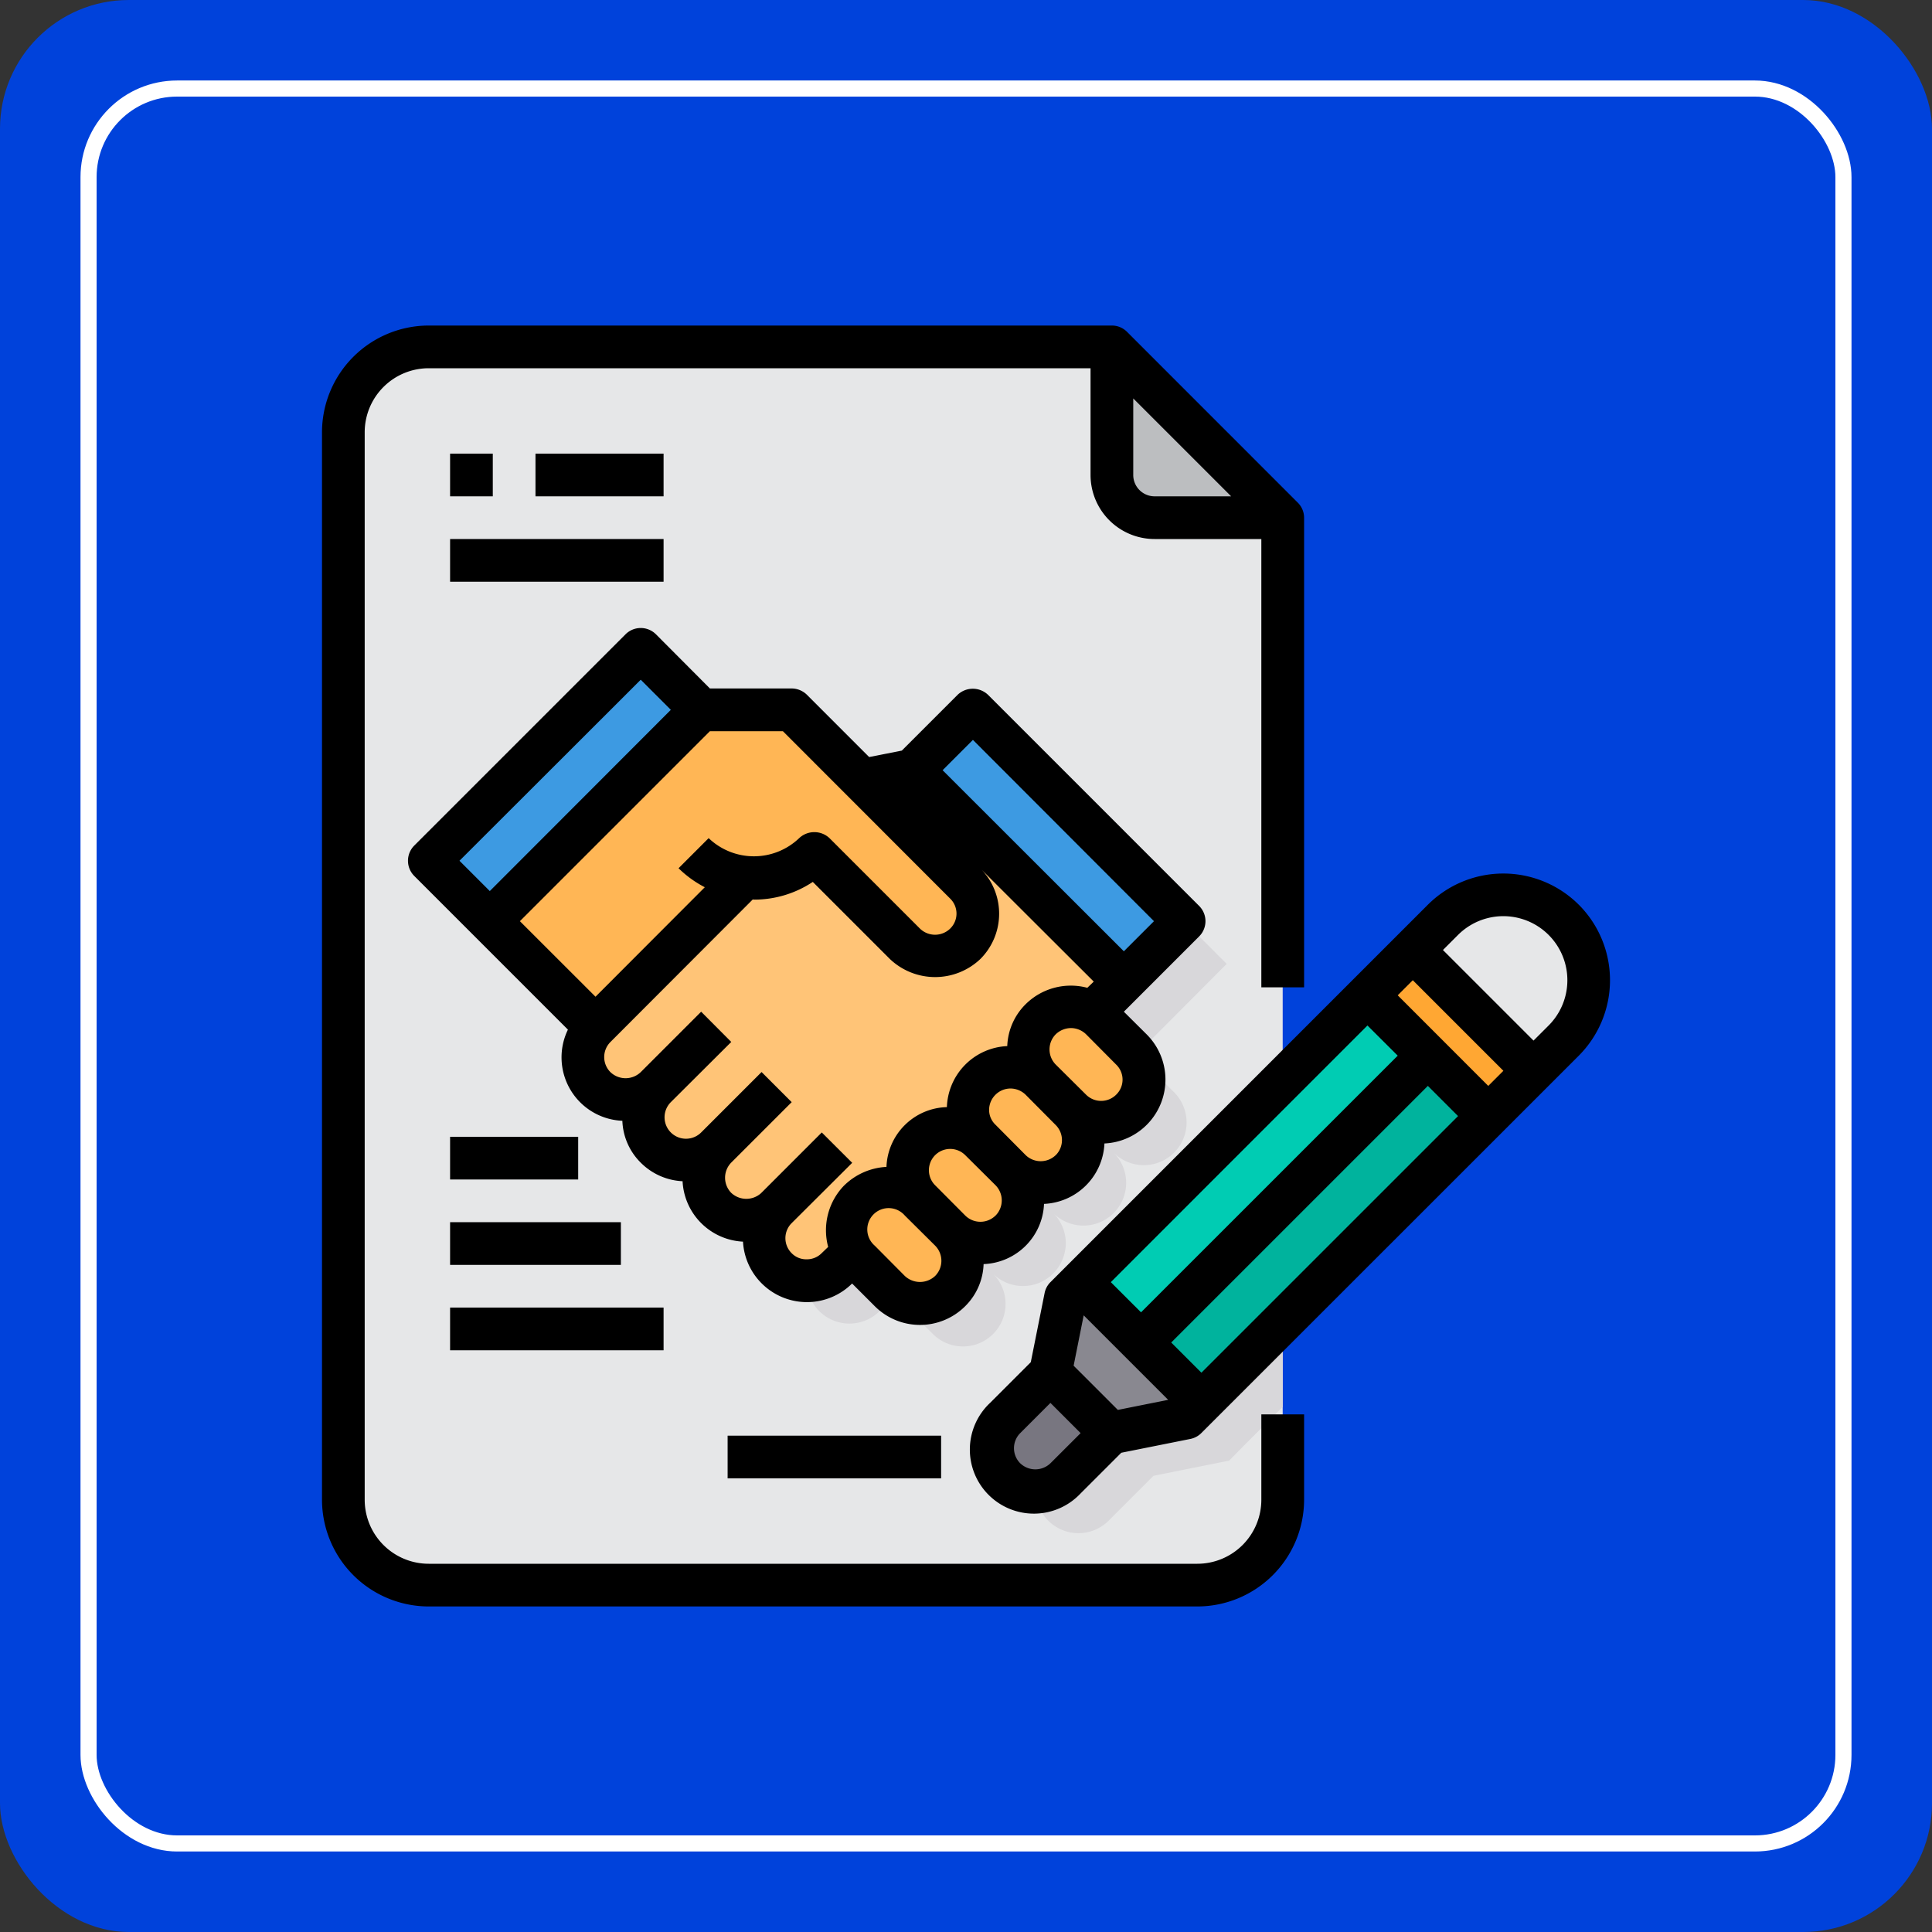 <svg xmlns="http://www.w3.org/2000/svg" width="120" height="120" viewBox="0 0 120 120">
  <rect x="0" y="0" width="120" height="120" fill="#333333" stroke="none"/>
  <g id="Grupo_1117876" data-name="Grupo 1117876" transform="translate(-64 -6445)">
    <rect id="Rectángulo_402033" data-name="Rectángulo 402033" width="120" height="120" rx="8" transform="translate(64 6445)" fill="#0042db"/>
    <g id="Rectángulo_412110" data-name="Rectángulo 412110" transform="translate(69 6450)" fill="none" stroke="#fff" stroke-width="1">
      <rect width="110" height="110" rx="6" stroke="none"/>
      <rect x="0.5" y="0.5" width="109" height="109" rx="5.5" fill="none"/>
    </g>
    <g id="Handshake-Project-Collaborate-Sign-Contract" transform="translate(82 6463.22)">
      <path id="Trazado_969077" data-name="Trazado 969077" d="M61.344,13.608v61a5.3,5.3,0,0,1-5.3,5.3H8.3A5.3,5.3,0,0,1,3,74.6V8.3A5.3,5.3,0,0,1,8.3,3H50.736v7.956a2.66,2.66,0,0,0,2.652,2.652Z" transform="translate(0.326 0.326)" fill="#e6e7e8"/>
      <path id="Trazado_969078" data-name="Trazado 969078" d="M54.973,30.178a5.3,5.3,0,0,1,7.492,7.492L60.6,39.553,53.09,32.047Z" transform="translate(16.656 8.738)" fill="#e6e7e8"/>
      <path id="Trazado_969079" data-name="Trazado 969079" d="M53.781,31.25l7.505,7.505-2.811,2.811-3.753-3.753L50.97,34.061Z" transform="translate(15.965 9.536)" fill="#ffa733"/>
      <path id="Trazado_969080" data-name="Trazado 969080" d="M50.775,41.35V56.334l-2.4,2.4-.928.941-4.694.941-2.811,2.811a2.654,2.654,0,0,1-3.753-3.753L39,56.864l.941-4.694.941-.928Z" transform="translate(10.895 12.828)" fill="#d8d7da"/>
      <path id="Trazado_969081" data-name="Trazado 969081" d="M40.753,54.8l-2.811,2.811a2.654,2.654,0,0,1-3.753-3.753L37,51.05Z" transform="translate(10.243 15.991)" fill="#787680"/>
      <path id="Trazado_969082" data-name="Trazado 969082" d="M55.348,33.37l-5.264,5.278L37.54,51.192l3.739,3.753h.013l8.791-8.8L59.1,37.123Z" transform="translate(11.586 10.227)" fill="#00ccb3"/>
      <path id="Trazado_969083" data-name="Trazado 969083" d="M45.495,54.3l-.928.941-4.694.941L36.12,52.432l.941-4.694L38,46.81l3.739,3.753h.013Z" transform="translate(11.123 14.608)" fill="#898890"/>
      <path id="Trazado_969084" data-name="Trazado 969084" d="M58.178,36.2l-9.017,9.017-8.791,8.8,3.739,3.739,5.052-5.039L61.931,39.953Z" transform="translate(12.509 11.149)" fill="#00b39d"/>
      <path id="Trazado_969085" data-name="Trazado 969085" d="M50.759,42.15a1.908,1.908,0,0,0-.544-.4L52.165,39.8,55.9,36.05,42.79,22.923l-3.753,3.753-3.129.623-4.376-4.376H25.91L22.157,19.17,9.03,32.3l3.753,3.753,6.564,6.564a2.645,2.645,0,0,0,1.87,4.522,2.681,2.681,0,0,0,1.883-.769,2.652,2.652,0,1,0,3.739,3.753,2.641,2.641,0,0,0,0,3.739,2.7,2.7,0,0,0,1.883.782,2.643,2.643,0,0,0,1.87-.782,2.653,2.653,0,0,0,3.753,3.753l.994-.995a2.591,2.591,0,0,0,.411.53l1.883,1.87a2.644,2.644,0,1,0,3.739-3.739,2.652,2.652,0,0,0,3.753,0,2.7,2.7,0,0,0,.782-1.883,2.643,2.643,0,0,0-.782-1.87,2.653,2.653,0,1,0,3.753-3.753,2.653,2.653,0,1,0,3.753-3.753Z" transform="translate(2.292 5.598)" fill="#d8d7da"/>
      <g id="Grupo_1118841" data-name="Grupo 1118841" transform="translate(34.62 44.312)">
        <path id="Trazado_969086" data-name="Trazado 969086" d="M38.651,39.393A2.653,2.653,0,1,1,34.9,43.145l-1.87-1.883a2.654,2.654,0,0,1,3.753-3.753Z" transform="translate(-24.755 -32.987)" fill="#ffb655"/>
        <path id="Trazado_969087" data-name="Trazado 969087" d="M41.485,36.562a2.653,2.653,0,1,1-3.753,3.753l-1.87-1.883a2.625,2.625,0,0,1,0-3.739,2.582,2.582,0,0,1,3.209-.4,1.908,1.908,0,0,1,.544.4Z" transform="translate(-23.835 -33.909)" fill="#ffb655"/>
        <path id="Trazado_969088" data-name="Trazado 969088" d="M35.823,42.224a2.643,2.643,0,0,1,.782,1.87,2.7,2.7,0,0,1-.782,1.883,2.652,2.652,0,0,1-3.753,0L30.2,44.094a2.653,2.653,0,0,1,3.753-3.753Z" transform="translate(-25.679 -32.066)" fill="#ffb655"/>
        <path id="Trazado_969089" data-name="Trazado 969089" d="M32.991,45.053a2.644,2.644,0,1,1-3.739,3.739l-1.883-1.87a2.591,2.591,0,0,1-.411-.53,2.655,2.655,0,0,1,4.164-3.222Z" transform="translate(-26.6 -31.142)" fill="#ffb655"/>
      </g>
      <path id="Trazado_969090" data-name="Trazado 969090" d="M26.246,50.013a2.643,2.643,0,0,1-1.87.782,2.7,2.7,0,0,1-1.883-.782,2.641,2.641,0,0,1,0-3.739,2.652,2.652,0,0,1-3.739-3.753,2.681,2.681,0,0,1-1.883.769A2.647,2.647,0,0,1,15,38.769l2.811-2.811.941-.941,5.5-5.516a5.284,5.284,0,0,0,4.336-1.512l5.622,5.622a2.653,2.653,0,1,0,3.753-3.753l-6.4-6.4,3.129-.623L47.82,35.957l-1.949,1.949a2.582,2.582,0,0,0-3.209.4,2.625,2.625,0,0,0,0,3.739A2.654,2.654,0,0,0,38.909,45.8a2.653,2.653,0,1,0-3.753,3.753,2.652,2.652,0,0,0-4.164,3.222L30,53.766a2.653,2.653,0,0,1-3.753-3.753Z" transform="translate(3.985 6.791)" fill="#ffc477"/>
      <path id="Trazado_969091" data-name="Trazado 969091" d="M0,0H5.3V18.56H0Z" transform="translate(38.664 29.594) rotate(-45)" fill="#3d9ae2"/>
      <path id="Trazado_969092" data-name="Trazado 969092" d="M0,0H18.565V5.307H0Z" transform="translate(8.667 35.241) rotate(-45)" fill="#3d9ae2"/>
      <path id="Trazado_969093" data-name="Trazado 969093" d="M25.679,30.422l-5.5,5.516-.941.941-2.811,2.811L9.86,33.127,22.987,20H28.61l4.376,4.376,6.4,6.4a2.653,2.653,0,1,1-3.753,3.753l-5.622-5.622a5.284,5.284,0,0,1-4.336,1.512Z" transform="translate(2.562 5.868)" fill="#ffb655"/>
      <path id="Trazado_969094" data-name="Trazado 969094" d="M49.608,13.608H41.652A2.66,2.66,0,0,1,39,10.956V3Z" transform="translate(12.062 0.326)" fill="#bcbec0"/>
      <path id="Trazado_969095" data-name="Trazado 969095" d="M60.344,74.93a3.978,3.978,0,0,1-3.978,3.978H8.63A3.978,3.978,0,0,1,4.652,74.93V8.63A3.978,3.978,0,0,1,8.63,4.652H49.736v6.63a3.978,3.978,0,0,0,3.978,3.978h6.63V43.106H63V13.934A1.326,1.326,0,0,0,62.608,13L52,2.389A1.326,1.326,0,0,0,51.062,2H8.63A6.638,6.638,0,0,0,2,8.63v66.3a6.638,6.638,0,0,0,6.63,6.63H56.366A6.638,6.638,0,0,0,63,74.93v-5.3H60.344ZM52.388,11.282V6.527l6.081,6.081H53.714A1.326,1.326,0,0,1,52.388,11.282Z"/>
      <path id="Trazado_969096" data-name="Trazado 969096" d="M8,8h2.652v2.652H8Z" transform="translate(1.956 1.956)"/>
      <path id="Trazado_969097" data-name="Trazado 969097" d="M12,8h7.956v2.652H12Z" transform="translate(3.26 1.956)"/>
      <path id="Trazado_969098" data-name="Trazado 969098" d="M8,12H21.26v2.652H8Z" transform="translate(1.956 3.26)"/>
      <path id="Trazado_969099" data-name="Trazado 969099" d="M70.147,29.607a6.638,6.638,0,0,0-9.376,0L37.33,53.048a1.326,1.326,0,0,0-.362.676l-.859,4.295L33.58,60.548A3.978,3.978,0,1,0,39.2,66.174l2.53-2.529,4.295-.859a1.326,1.326,0,0,0,.676-.363L70.147,38.981a6.638,6.638,0,0,0,0-9.375ZM38.77,58.238l.625-3.127,5.247,5.247-3.125.626Zm2.31-5.19,15.94-15.941L58.9,38.981,42.956,54.923Zm3.751,3.75,15.941-15.94,1.875,1.876L46.706,58.673ZM58.9,35.232l.937-.937,5.626,5.626-.939.939ZM37.328,64.3a1.356,1.356,0,0,1-1.874,0,1.326,1.326,0,0,1,0-1.876l1.875-1.875,1.876,1.876ZM68.272,37.108l-.937.937-5.626-5.626.937-.937a3.978,3.978,0,1,1,5.626,5.626Z" transform="translate(9.915 8.368)"/>
      <path id="Trazado_969100" data-name="Trazado 969100" d="M55.173,35.318a1.337,1.337,0,0,0,0-1.883L42.045,20.308a1.371,1.371,0,0,0-1.87,0L36.7,23.782l-2.029.4L30.8,20.308a1.37,1.37,0,0,0-.941-.385H24.781l-3.355-3.368a1.337,1.337,0,0,0-1.883,0L6.415,29.683a1.337,1.337,0,0,0,0,1.883l9.547,9.547a3.942,3.942,0,0,0,3.381,5.662,3.853,3.853,0,0,0,1.14,2.6,3.93,3.93,0,0,0,2.6,1.154,3.955,3.955,0,0,0,3.753,3.753,3.978,3.978,0,0,0,6.776,2.6l1.406,1.406a3.97,3.97,0,0,0,5.622,0,3.859,3.859,0,0,0,1.14-2.612,3.9,3.9,0,0,0,3.753-3.739,3.929,3.929,0,0,0,3.753-3.753A3.969,3.969,0,0,0,51.9,41.4L50.492,40ZM9.226,30.624,20.484,19.38l1.87,1.87L11.109,32.507Zm3.753,3.753,11.8-11.8h4.535L39.7,32.971a1.3,1.3,0,0,1,0,1.87,1.345,1.345,0,0,1-1.87,0l-5.622-5.622a1.375,1.375,0,0,0-1.883,0,4.066,4.066,0,0,1-5.622,0l-1.87,1.87a6.731,6.731,0,0,0,1.631,1.18l-6.789,6.8Zm20.155,16.4a3.989,3.989,0,0,0-1.008,3.832l-.4.385a1.289,1.289,0,0,1-.941.385A1.261,1.261,0,0,1,29.859,55a1.317,1.317,0,0,1-.013-1.856.013.013,0,0,0,.013-.013l3.753-3.739v-.013L31.729,47.5l-3.753,3.753c-.013,0-.013,0-.013.013a1.368,1.368,0,0,1-1.856-.013,1.345,1.345,0,0,1,0-1.883l3.753-3.753-1.87-1.87L24.237,47.5a1.331,1.331,0,1,1-1.883-1.883l3.753-3.739L24.237,40l-3.753,3.753a1.362,1.362,0,0,1-1.883,0,1.326,1.326,0,0,1,0-1.87l8.844-8.858c.027,0,.04.013.066.013a6.562,6.562,0,0,0,3.66-1.1l4.787,4.787a4.077,4.077,0,0,0,5.622,0,3.978,3.978,0,0,0,.08-5.543l6.962,6.948-.4.385a3.987,3.987,0,0,0-3.832,1.021,3.853,3.853,0,0,0-1.14,2.6A3.926,3.926,0,0,0,39.5,45.926a3.855,3.855,0,0,0-3.753,3.713,4.039,4.039,0,0,0-2.612,1.14Zm5.636,5.636a1.375,1.375,0,0,1-1.883,0l-1.87-1.883a1.326,1.326,0,1,1,1.87-1.87l1.883,1.87a1.337,1.337,0,0,1,0,1.883Zm3.753-3.753a1.337,1.337,0,0,1-1.883,0L38.77,50.78a1.322,1.322,0,1,1,1.87-1.87l1.883,1.87A1.345,1.345,0,0,1,42.523,52.663Zm3.739-3.753a1.345,1.345,0,0,1-1.87,0l-1.87-1.883a1.273,1.273,0,0,1-.4-.928,1.335,1.335,0,0,1,1.326-1.326,1.358,1.358,0,0,1,.941.385l1.87,1.883A1.326,1.326,0,0,1,46.262,48.91Zm3.753-3.753a1.326,1.326,0,0,1-1.87,0l-1.883-1.87a1.337,1.337,0,0,1,0-1.883,1.382,1.382,0,0,1,.941-.385,1.358,1.358,0,0,1,.941.385l1.87,1.883a1.3,1.3,0,0,1,0,1.87ZM39.234,25l1.883-1.883L52.362,34.377l-1.87,1.87Z" transform="translate(1.313 4.619)"/>
      <path id="Trazado_969101" data-name="Trazado 969101" d="M21,54H34.26v2.652H21Z" transform="translate(6.194 16.952)"/>
      <path id="Trazado_969102" data-name="Trazado 969102" d="M8,44H18.608v2.652H8Z" transform="translate(1.956 13.692)"/>
      <path id="Trazado_969103" data-name="Trazado 969103" d="M8,48H21.26v2.652H8Z" transform="translate(1.956 14.996)"/>
      <path id="Trazado_969104" data-name="Trazado 969104" d="M8,40h7.956v2.652H8Z" transform="translate(1.956 12.388)"/>
    </g>
  </g>
</svg>
